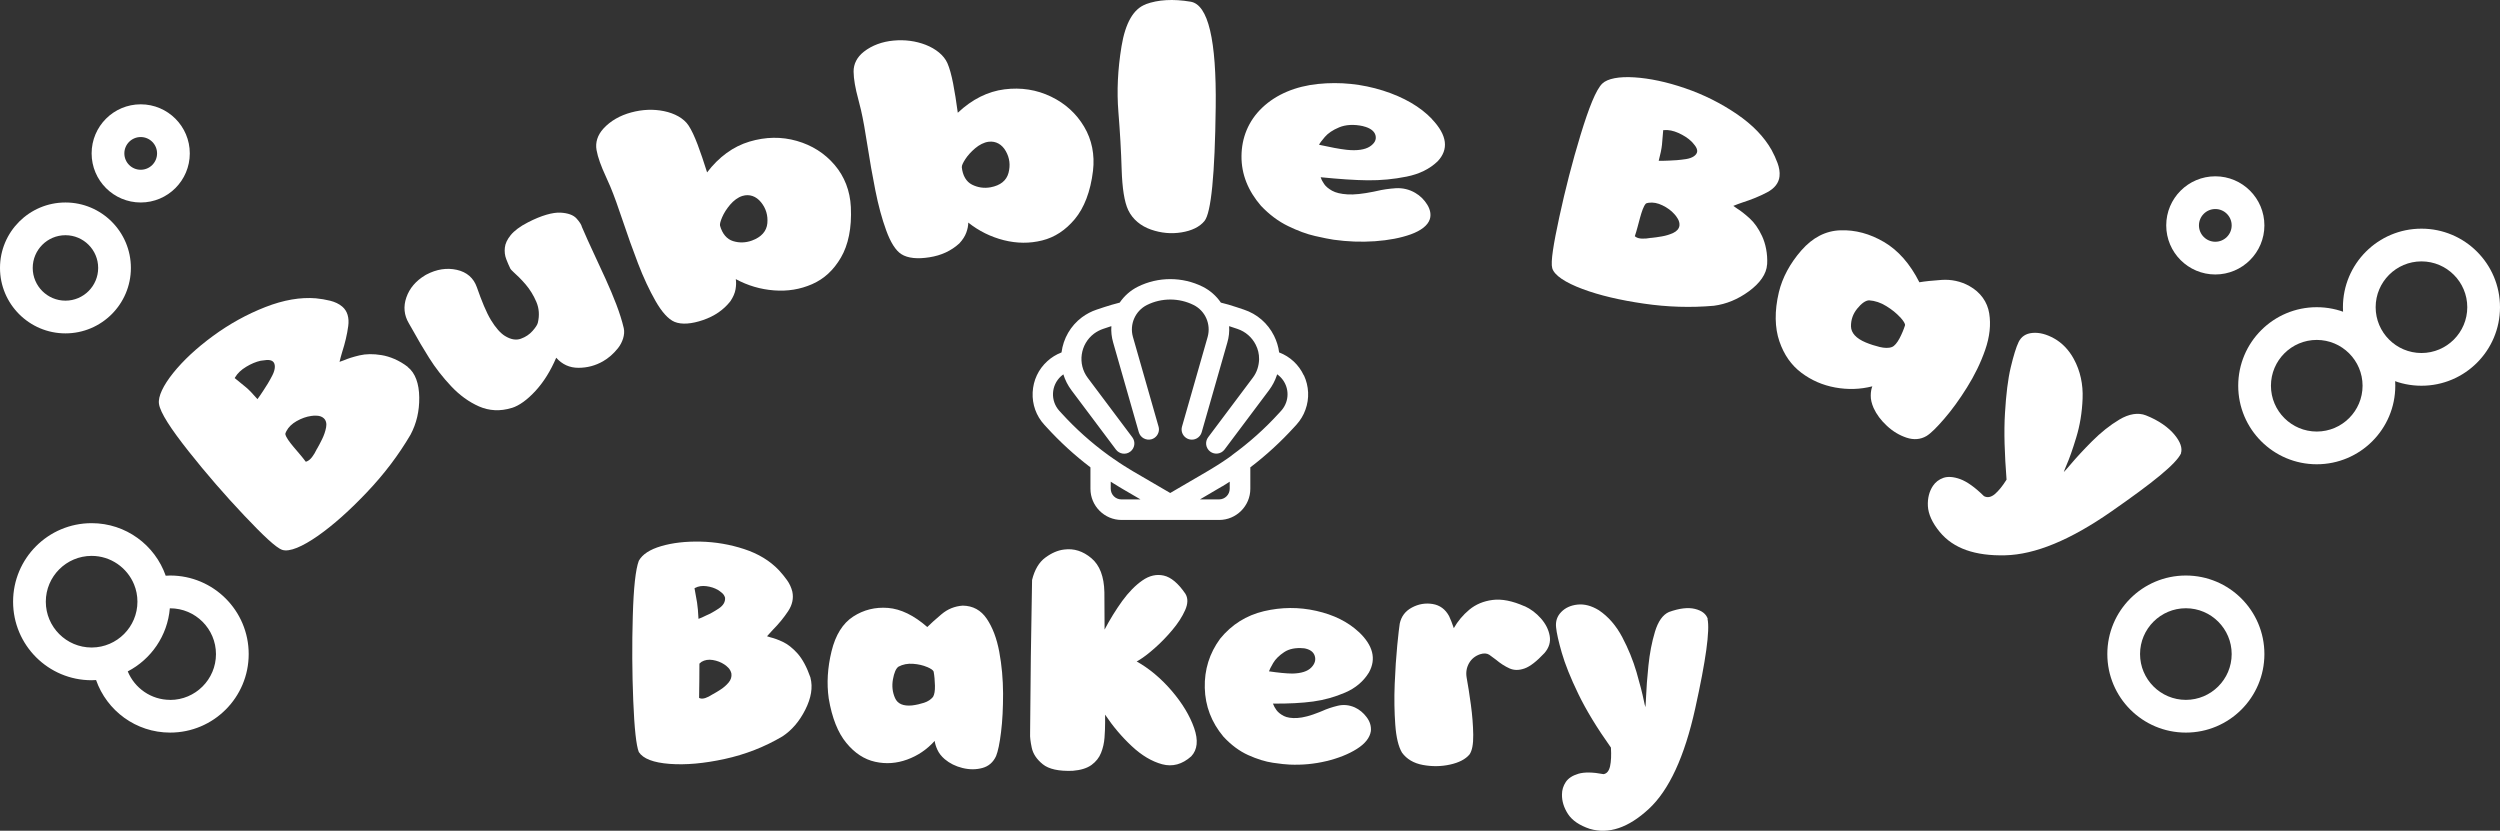 <?xml version="1.0" encoding="UTF-8"?>
<svg id="Layer_2" data-name="Layer 2" xmlns="http://www.w3.org/2000/svg" viewBox="0 0 382 126.94">
  <rect x="0" y="0" width="382" height="126.94" fill="#333333" stroke="none"/>
  <defs>
    <style>
      .cls-1 {
        fill: #fff;
        stroke-width: 0px;
      }
    </style>
  </defs>
  <g id="Layer_1-2" data-name="Layer 1">
    <g>
      <path class="cls-1" d="M354,51.94c3.86,0,7,3.14,7,7s-3.14,7-7,7-7-3.14-7-7,3.14-7,7-7M354,46.94c-6.63,0-12,5.37-12,12s5.37,12,12,12,12-5.37,12-12-5.37-12-12-12h0Z"/>
      <path class="cls-1" d="M334,92.94c3.86,0,7,3.14,7,7s-3.14,7-7,7-7-3.14-7-7,3.14-7,7-7M334,87.94c-6.63,0-12,5.37-12,12s5.37,12,12,12,12-5.37,12-12-5.37-12-12-12h0Z"/>
      <path class="cls-1" d="M370,39.94c3.86,0,7,3.14,7,7s-3.14,7-7,7-7-3.14-7-7,3.14-7,7-7M370,34.94c-6.63,0-12,5.37-12,12s5.37,12,12,12,12-5.37,12-12-5.37-12-12-12h0Z"/>
      <path class="cls-1" d="M10,35.94c2.76,0,5,2.24,5,5s-2.24,5-5,5-5-2.24-5-5,2.24-5,5-5M10,30.94c-5.52,0-10,4.48-10,10s4.48,10,10,10,10-4.48,10-10-4.48-10-10-10h0Z"/>
      <path class="cls-1" d="M21.5,20.94c1.38,0,2.5,1.12,2.5,2.5s-1.12,2.5-2.5,2.5-2.5-1.12-2.5-2.5,1.12-2.5,2.5-2.5M21.5,15.94c-4.14,0-7.5,3.36-7.5,7.5s3.36,7.5,7.5,7.5,7.5-3.36,7.5-7.5-3.36-7.5-7.5-7.5h0Z"/>
      <path class="cls-1" d="M338.5,31.94c1.38,0,2.5,1.12,2.5,2.5s-1.12,2.5-2.5,2.5-2.5-1.12-2.5-2.5,1.12-2.5,2.5-2.5M338.5,26.94c-4.14,0-7.5,3.36-7.5,7.5s3.36,7.5,7.5,7.5,7.5-3.36,7.5-7.5-3.36-7.5-7.5-7.5h0Z"/>
      <path class="cls-1" d="M26,87.94c-.23,0-.46.02-.68.03-1.64-4.68-6.08-8.03-11.32-8.03-6.63,0-12,5.37-12,12s5.37,12,12,12c.23,0,.46-.02.68-.03,1.64,4.68,6.08,8.03,11.32,8.03,6.63,0,12-5.37,12-12s-5.37-12-12-12ZM14.05,98.94s-.03,0-.05,0c-3.86,0-7-3.14-7-7s3.14-7,7-7c2.92,0,5.43,1.8,6.48,4.35.34.82.52,1.71.52,2.65,0,3.84-3.11,6.97-6.95,7ZM26,106.94c-2.92,0-5.43-1.8-6.48-4.35,3.56-1.85,6.08-5.44,6.43-9.64.02,0,.03,0,.05,0,3.86,0,7,3.14,7,7s-3.14,7-7,7Z"/>
      <path class="cls-1" d="M199.22,57.36c-.76-1.63-2.1-2.88-3.77-3.51-.11-.89-.38-1.74-.78-2.55-.95-1.9-2.58-3.32-4.6-3.99l-1.17-.39c-.77-.26-1.56-.49-2.35-.68-.7-1.03-1.66-1.87-2.77-2.43-3.11-1.55-6.81-1.55-9.92,0-1.12.56-2.07,1.4-2.77,2.43-.79.2-1.58.43-2.35.68l-1.17.39c-.81.27-1.57.67-2.26,1.18-1.72,1.29-2.84,3.23-3.11,5.36-.8.31-1.54.76-2.17,1.34-1.36,1.23-2.15,2.92-2.24,4.76s.54,3.6,1.78,4.95l.35.38c2.04,2.24,4.29,4.3,6.7,6.13v3.28c0,2.62,2.14,4.76,4.76,4.76h14.91c2.62,0,4.76-2.14,4.76-4.76v-3.28c2.41-1.83,4.66-3.9,6.7-6.14l.35-.38c.6-.67,1.07-1.43,1.37-2.28.63-1.72.54-3.59-.23-5.26ZM186.7,74.35c.21-.13.42-.25.67-.41.18-.11.35-.22.53-.34v1.08c0,.9-.73,1.63-1.63,1.63h-2.92l3.35-1.97ZM188.22,69.59l-.15.11c-.19.14-.39.27-.58.41l-.91.61c-.2.13-.4.26-.61.39l-.89.55c-.22.13-.44.26-.67.4l-5.6,3.27-5.61-3.27c-.22-.13-.44-.26-.66-.4l-.9-.56c-.2-.13-.4-.26-.6-.39l-.91-.62c-.19-.13-.38-.27-.57-.4l-.24-.17c-2.57-1.87-4.96-4.01-7.1-6.36l-.35-.38c-1.39-1.53-1.28-3.9.25-5.29.11-.1.23-.2.36-.29.27.87.68,1.68,1.23,2.42l6.81,9.08c.25.33.62.55,1.03.61.42.06.83-.05,1.16-.3.69-.52.83-1.5.31-2.19l-6.81-9.08c-1.6-2.13-1.16-5.16.96-6.76.42-.31.88-.55,1.37-.72l1.17-.39s.07-.02.11-.03c-.06.82.03,1.65.27,2.49l3.92,13.71c.12.4.38.74.75.94.37.2.79.25,1.19.14.67-.19,1.13-.81,1.14-1.5,0-.15-.02-.29-.06-.43l-3.92-13.72c-.54-1.93.36-3.97,2.15-4.87,2.23-1.11,4.89-1.11,7.12,0,1.79.89,2.69,2.94,2.15,4.88l-3.92,13.71c-.04.14-.06.29-.06.43,0,.69.47,1.31,1.14,1.5.83.24,1.7-.25,1.93-1.08l3.92-13.71c.24-.82.33-1.66.27-2.49.04.01.07.02.11.03l1.17.39c1.22.41,2.21,1.27,2.79,2.42.35.69.52,1.43.51,2.17v.11c-.02.47-.1.95-.25,1.4-.16.49-.4.95-.72,1.37l-6.81,9.08c-.25.33-.36.75-.3,1.16.06.41.28.78.61,1.03.69.52,1.67.38,2.19-.31l6.81-9.08c.51-.69.91-1.44,1.18-2.26.02-.05.03-.11.05-.16,1.36.96,1.95,2.72,1.36,4.34-.17.46-.42.88-.75,1.24l-.35.38c-2.14,2.35-4.53,4.49-7.19,6.42ZM170.3,73.96l.71.44c.21.12.41.25.62.37l2.64,1.54h-2.92c-.9,0-1.63-.73-1.63-1.63v-1.08c.18.12.37.24.57.36Z"/>
      <g>
        <path class="cls-1" d="M62.3,56.08c1.15.89,1.74,2.55,1.76,4.64.03,2.1-.42,3.99-1.33,5.7-1.83,3.12-4.04,6.03-6.65,8.78-2.61,2.75-5.08,4.97-7.48,6.66-2.4,1.68-4.38,2.52-5.47,2.16-.93-.3-2.95-2.22-5.87-5.31-2.92-3.09-5.74-6.34-8.44-9.75-2.7-3.41-4.35-5.93-4.53-7.26-.16-1.12.65-2.81,2.18-4.72,1.53-1.9,3.56-3.8,6.07-5.64,2.51-1.84,5.19-3.32,8-4.42,2.81-1.1,5.39-1.53,7.72-1.34.75.07,1.48.2,2.19.37.71.18,1.35.47,1.85.9.78.66,1.08,1.7.91,2.97-.17,1.28-.49,2.62-.94,4.02-.15.5-.28.98-.39,1.45.18-.06.41-.15.67-.24.6-.26,1.4-.52,2.38-.75.98-.23,2.1-.25,3.36-.04,1.25.2,2.72.79,4.03,1.81ZM37.6,59.19c.48.4,1.06,1.02,1.74,1.8.25-.31.55-.79.92-1.34.41-.61.9-1.39,1.37-2.32.47-.92.49-1.74.06-2.1-.21-.18-.58-.25-.95-.22-.37.03-.67.07-.91.11-.72.16-1.46.47-2.22.93-.76.46-1.32.99-1.68,1.6-.02.04-.05.08-.07.12.6.49,1.2.97,1.74,1.42ZM48.44,68.58c.23-.4.5-.9.79-1.5.29-.6.49-1.19.6-1.78.11-.58-.01-1.09-.37-1.4-.26-.24-.63-.36-1.01-.38-.38-.02-.69,0-.91.04-.72.1-1.45.36-2.19.77-.74.42-1.27.93-1.59,1.55-.06.13-.18.36-.16.46.19.96,2.09,2.79,3.12,4.21.07-.01.14-.03.21-.07.5-.21,1-.85,1.5-1.9Z"/>
        <path class="cls-1" d="M78.18,62.33c-1.74.55-3.44.45-4.99-.23-1.54-.68-2.96-1.71-4.25-3.08-1.29-1.37-2.42-2.82-3.38-4.35-.96-1.53-1.74-2.86-2.34-3.96-.3-.54-.56-.99-.76-1.33-.72-1.22-.85-2.55-.37-3.93.48-1.39,1.44-2.53,2.89-3.4.05-.03.11-.06.16-.09,1.57-.83,3.13-1.07,4.66-.73,1.53.34,2.57,1.25,3.06,2.65.74,2.12,1.44,3.84,2.16,5.03.72,1.18,1.44,1.99,2.13,2.42.89.55,1.7.69,2.43.43.73-.26,1.32-.66,1.79-1.19s.74-.95.81-1.25c.27-1.13.2-2.19-.23-3.2-.43-1-.98-1.9-1.66-2.69-.68-.79-1.31-1.39-1.79-1.82-.3-.27-.48-.48-.52-.56-.21-.43-.42-.91-.63-1.46-.21-.55-.28-1.13-.21-1.75.06-.62.36-1.25.89-1.91.53-.65,1.41-1.33,2.63-1.95,2.09-1.08,3.8-1.54,4.96-1.49,1.16.06,1.98.36,2.46.88.48.53.76.97.84,1.32.01.03.03.06.04.09,2.16,5.08,5.29,10.78,6.35,15.36.23.99-.21,2.22-.89,3.07-.68.85-1.45,1.52-2.29,2-1.16.66-2.4.99-3.75.99-1.34,0-2.48-.51-3.39-1.54-.86,2.01-1.9,3.68-3.14,5.04-1.24,1.35-2.47,2.27-3.66,2.64Z"/>
        <path class="cls-1" d="M108.02,26.37c1.83-2.4,4.02-3.99,6.49-4.73,2.47-.74,4.9-.78,7.24-.11,2.34.67,4.27,1.9,5.78,3.67,1.51,1.77,2.36,3.96,2.48,6.43.16,3.2-.4,5.82-1.52,7.73-1.12,1.92-2.57,3.26-4.4,4.06-1.83.8-3.75,1.11-5.82.95-2.07-.16-4.01-.73-5.84-1.72.07.46.06.98-.04,1.56-.1.58-.36,1.18-.78,1.81-1.04,1.33-2.43,2.28-4.17,2.88-1.75.6-3.28.73-4.37.28-.96-.4-1.96-1.53-2.9-3.18-.94-1.65-1.84-3.56-2.68-5.75s-1.61-4.35-2.31-6.45c-.71-2.12-1.35-3.92-1.92-5.28-.23-.55-.48-1.09-.7-1.58-.71-1.53-1.21-2.89-1.41-4.02-.2-1.14.14-2.27,1.06-3.28,1.07-1.17,2.53-2,4.24-2.46,1.7-.46,3.37-.53,5-.2,1.62.33,3.03,1.09,3.75,2.18.93,1.39,1.83,3.99,2.85,7.2ZM110.01,34.45c.35,1.28,1.06,2.1,2,2.39.93.29,1.91.27,2.88-.08,1.45-.53,2.25-1.44,2.36-2.64.11-1.21-.21-2.28-.96-3.21-.75-.93-1.78-1.3-2.85-.97-.69.21-1.34.71-1.88,1.34-.54.64-.94,1.27-1.21,1.9-.27.63-.38,1.06-.33,1.28Z"/>
        <path class="cls-1" d="M146.36,17.22c2.19-2.06,4.59-3.25,7.13-3.57,2.54-.32,4.92.06,7.1,1.11,2.18,1.05,3.87,2.59,5.06,4.59,1.19,2,1.65,4.3,1.36,6.76-.38,3.18-1.36,5.67-2.78,7.37-1.42,1.7-3.07,2.78-4.99,3.26-1.92.48-3.86.46-5.86-.04-2-.51-3.8-1.4-5.43-2.69,0,.47-.1.98-.3,1.53-.2.55-.55,1.1-1.06,1.65-1.24,1.13-2.75,1.84-4.56,2.12-1.8.29-3.32.16-4.31-.48-.88-.56-1.66-1.84-2.31-3.63-.65-1.78-1.2-3.82-1.66-6.13-.46-2.3-.85-4.56-1.19-6.74-.34-2.21-.67-4.09-1-5.52-.14-.58-.28-1.15-.42-1.67-.44-1.63-.7-3.05-.71-4.2-.01-1.15.51-2.21,1.57-3.04,1.24-.97,2.8-1.54,4.54-1.7,1.74-.16,3.38.06,4.91.65,1.53.6,2.78,1.59,3.31,2.79.68,1.53,1.13,4.24,1.59,7.58ZM146.96,25.52c.13,1.32.69,2.25,1.56,2.69.87.44,1.82.59,2.83.41,1.51-.28,2.44-1.03,2.75-2.2.31-1.17.18-2.28-.41-3.32-.58-1.04-1.53-1.58-2.63-1.44-.71.09-1.43.47-2.06,1-.63.54-1.13,1.09-1.5,1.66-.37.57-.55.98-.53,1.2Z"/>
        <path class="cls-1" d="M175.08.64c1.87-.69,4.17-.83,6.85-.38,2.68.45,3.96,5.84,3.83,16.12-.12,10.27-.7,16.13-1.71,17.38-.74.92-1.97,1.5-3.53,1.75s-3.1.11-4.65-.43-2.79-1.55-3.47-2.96c-.61-1.27-.92-3.42-1.01-6.2-.08-2.78-.25-5.73-.5-8.83-.25-3.11-.11-6.45.48-10.02.59-3.57,1.83-5.72,3.7-6.41Z"/>
        <path class="cls-1" d="M218.8,18.2c2.36,2.48,2.59,4.64.86,6.46-1.22,1.17-2.8,1.94-4.75,2.33-1.94.39-3.91.58-5.91.56-2-.02-4.4-.19-7.21-.47.02.03.03.07.05.1.07.25.24.57.49.94.25.37.66.71,1.21,1.02.55.31,1.34.5,2.35.56,1.02.07,2.34-.08,3.99-.41.16-.03.33-.06.51-.11.88-.21,1.84-.35,2.88-.42,1.04-.06,2.06.17,2.98.71.76.44,1.38,1.06,1.84,1.81.46.75.61,1.53.38,2.23-.31.94-1.33,1.72-2.88,2.29-1.56.56-3.39.91-5.5,1.06-2.11.15-4.22.06-6.3-.23-.62-.09-1.57-.28-2.85-.57-1.28-.29-2.65-.8-4.13-1.52-1.48-.72-2.86-1.75-4.14-3.1-1.97-2.29-2.99-4.81-2.97-7.59.02-2.78,1.04-5.37,3.16-7.39,2.16-2.06,5.13-3.28,8.52-3.63s6.73,0,9.94,1.01c3.21,1.02,5.71,2.49,7.48,4.34ZM208.3,19.28c-1.43-.32-2.7-.23-3.68.18-.97.4-1.7.9-2.19,1.47-.49.57-.78.97-.88,1.19,1.7.37,3.12.65,4.22.77,1.59.17,2.8-.02,3.54-.5.74-.49,1.03-1.05.87-1.7-.16-.65-.81-1.15-1.88-1.4Z"/>
        <path class="cls-1" d="M270.01,40.4c-.08,1.46-1.1,2.88-2.78,4.11-1.68,1.23-3.46,1.96-5.35,2.21-3.54.31-7.09.2-10.72-.33-3.63-.53-6.73-1.25-9.35-2.23-2.63-.98-4.33-2.1-4.63-3.19-.26-.94.19-3.68,1.09-7.84.9-4.16,1.96-8.32,3.23-12.49,1.27-4.16,2.37-6.95,3.33-7.87.8-.77,2.57-1.1,4.9-.95,2.33.15,4.92.69,7.75,1.66,2.83.97,5.47,2.29,7.89,3.94,2.43,1.65,4.2,3.5,5.33,5.5.36.66.66,1.32.91,2,.25.68.37,1.37.3,2.02-.1,1.02-.77,1.86-1.9,2.45-1.13.6-2.39,1.11-3.77,1.55-.48.16-.95.34-1.39.52.15.11.34.25.57.4.55.34,1.19.84,1.92,1.5.73.66,1.37,1.57,1.9,2.71.53,1.14.87,2.67.78,4.33ZM253.95,22.12c-.06.62-.24,1.45-.5,2.45.38.02.92-.01,1.57-.03.71-.02,1.6-.08,2.59-.23.99-.15,1.66-.6,1.72-1.16.03-.27-.11-.61-.33-.9-.22-.29-.42-.51-.58-.67-.52-.49-1.17-.91-1.95-1.26-.78-.35-1.51-.5-2.19-.44-.05,0-.09,0-.14,0-.07.77-.13,1.53-.19,2.24ZM252.31,36.35c.45-.04.99-.12,1.63-.23.64-.11,1.22-.29,1.75-.54.53-.25.87-.64.93-1.11.04-.35-.06-.72-.25-1.04-.19-.32-.37-.56-.53-.72-.47-.53-1.07-.97-1.81-1.33-.73-.36-1.43-.49-2.1-.4-.13.03-.38.06-.45.14-.68.73-1.1,3.31-1.68,4.97.05.05.1.09.17.13.44.28,1.22.32,2.33.12Z"/>
        <path class="cls-1" d="M296.67,42.77c1.44-.1,2.93.19,4.26.94,1.7.95,2.74,2.43,3.02,4.16.28,1.73.08,3.59-.61,5.58-.69,1.99-1.63,3.91-2.79,5.76-1.16,1.86-2.32,3.45-3.47,4.78s-2.05,2.23-2.71,2.63c-.91.54-1.95.62-3.04.26-1.09-.36-2.08-.95-3-1.8-.92-.85-1.6-1.76-2.05-2.75-.29-.68-.44-1.3-.43-1.87,0-.57.09-1.05.24-1.43-1.85.47-3.73.53-5.66.18-1.93-.35-3.65-1.1-5.19-2.26-1.54-1.16-2.65-2.75-3.35-4.8-.7-2.04-.77-4.6-.08-7.5.54-2.24,1.71-4.41,3.43-6.38,1.72-1.97,3.72-3.01,5.98-3.08,2.27-.08,4.5.52,6.66,1.79,2.16,1.27,3.98,3.33,5.4,6.15.81-.14,1.93-.26,3.38-.36ZM290.33,48.47c-.53-.59-1.23-1.16-2.09-1.69-.86-.54-1.75-.83-2.65-.89-.54.03-1.14.45-1.8,1.26s-.97,1.71-.96,2.72c.02,1,.78,1.84,2.26,2.46.7.29,1.43.52,2.13.69.71.17,1.39.2,1.88,0,.38-.15.78-.63,1.15-1.32.36-.69.64-1.36.84-2,.03-.23-.21-.64-.74-1.23Z"/>
        <path class="cls-1" d="M333.28,69.24c-.76,1.66-4.39,4.55-10.67,8.92-6.28,4.37-11.65,6.58-16.22,6.69-4.57.11-7.9-1.03-9.99-3.56-1.15-1.39-1.76-2.75-1.82-3.96-.06-1.21.21-2.25.78-3.1.37-.55.9-.97,1.58-1.21.68-.24,1.55-.18,2.58.19,1.03.38,2.25,1.24,3.63,2.6.53.28,1.08.17,1.66-.31.57-.49,1.17-1.22,1.79-2.21-.3-3.92-.42-7.31-.24-10.17.17-2.86.45-5.19.88-6.99.43-1.8.83-3.09,1.2-3.86.4-.83,1.1-1.31,2.13-1.4,1.03-.09,2.13.19,3.31.85,1.18.66,2.23,1.72,2.99,3.12,1.01,1.84,1.44,3.93,1.35,6.06-.08,2.13-.41,4.11-.97,5.94-.55,1.83-1.06,3.26-1.51,4.28-.2.47-.33.8-.39,1.01.2-.2.56-.6,1.08-1.22.84-.99,1.91-2.16,3.24-3.49s2.71-2.44,4.17-3.31c1.46-.87,2.87-1.11,4.06-.64,1.96.77,3.45,1.85,4.36,2.95.91,1.1,1.23,2.05.99,2.83Z"/>
      </g>
      <g>
        <path class="cls-1" d="M123.84,103.57c.38,1.46.11,3.08-.79,4.87-.9,1.79-2.07,3.15-3.49,4.08-2.72,1.61-5.66,2.76-8.82,3.45-3.16.69-5.97.94-8.44.75-2.47-.19-4.03-.79-4.69-1.81-.39-.98-.68-3.6-.85-7.85s-.2-8.55-.07-12.9c.12-4.35.43-7.17.92-8.47.54-.98,1.68-1.73,3.42-2.24,1.74-.51,3.74-.74,6.02-.69,2.27.05,4.49.43,6.66,1.14,2.17.71,3.94,1.79,5.32,3.24.44.48.85.98,1.23,1.51.38.53.65,1.12.81,1.76.21,1.02,0,2.01-.65,2.99-.65.98-1.42,1.92-2.33,2.84-.31.33-.61.66-.89.98.15.05.33.11.54.17.51.12,1.14.34,1.88.69s1.5.94,2.25,1.78c.75.85,1.41,2.07,1.97,3.68ZM106.51,92.07c.1.62.17,1.45.22,2.49.3-.1.69-.27,1.18-.52.56-.23,1.19-.58,1.9-1.05.71-.47,1.03-1.02.98-1.66-.08-.29-.24-.54-.48-.74-.24-.2-.44-.34-.6-.44-.51-.3-1.09-.49-1.76-.58-.66-.09-1.24,0-1.73.26-.03.02-.07.03-.1.05.13.75.26,1.48.39,2.19ZM108.88,106.1c.34-.18.75-.43,1.23-.74.48-.31.89-.67,1.23-1.08.34-.41.48-.86.42-1.35-.08-.36-.24-.66-.48-.9s-.44-.41-.6-.5c-.51-.34-1.1-.57-1.76-.68-.66-.11-1.24-.01-1.73.28-.1.07-.21.16-.32.27,0,1.74-.02,3.49-.05,5.24.05.03.11.06.17.07.43.13,1.06-.07,1.9-.62Z"/>
        <path class="cls-1" d="M143.86,93.86c.94-.8,2.02-1.23,3.24-1.32,1.56.02,2.79.69,3.68,2.01.89,1.32,1.53,3.01,1.91,5.06.38,2.05.57,4.17.58,6.36,0,2.19-.09,4.15-.31,5.89-.21,1.74-.47,2.96-.76,3.67-.44.95-1.14,1.56-2.1,1.82-.96.26-1.97.26-3.03,0-1.06-.26-1.96-.71-2.72-1.35-.51-.44-.88-.92-1.11-1.42-.23-.5-.37-.96-.42-1.37-1.18,1.31-2.58,2.26-4.2,2.85s-3.25.71-4.9.34c-1.65-.36-3.12-1.32-4.4-2.88-1.29-1.56-2.19-3.82-2.69-6.79-.33-2.31-.18-4.72.43-7.22s1.72-4.27,3.31-5.3c1.59-1.03,3.36-1.47,5.32-1.32,1.95.16,3.95,1.13,6,2.92.51-.51,1.23-1.16,2.18-1.96ZM141.66,101.92c-.61-.26-1.32-.43-2.14-.49s-1.57.08-2.24.44c-.38.28-.66.93-.84,1.94-.18,1.02-.07,1.97.32,2.85.39.89,1.26,1.26,2.61,1.13.64-.08,1.25-.22,1.83-.41.58-.19,1.04-.49,1.37-.9.21-.36.31-.93.29-1.71s-.08-1.5-.2-2.15c-.07-.21-.4-.45-1.01-.71Z"/>
        <path class="cls-1" d="M173.67,101.06c1.95,1.1,3.74,2.6,5.37,4.5,1.62,1.9,2.76,3.79,3.42,5.67.66,1.88.51,3.33-.44,4.34-1.38,1.23-2.86,1.63-4.44,1.21-1.58-.43-3.14-1.35-4.66-2.78-1.53-1.43-2.88-3.03-4.06-4.8v1.28c0,.67-.03,1.42-.09,2.23-.06.81-.23,1.59-.53,2.33-.29.74-.78,1.35-1.46,1.85-.68.49-1.64.79-2.87.89-2.12.08-3.64-.25-4.57-1-.93-.75-1.49-1.59-1.69-2.53-.2-.94-.28-1.66-.25-2.15v-.15c.05-7.74.15-15.52.3-23.33.39-1.58,1.07-2.72,2.03-3.42.96-.71,1.92-1.12,2.87-1.23,1.49-.2,2.88.24,4.16,1.32,1.28,1.07,1.94,2.81,1.99,5.2,0,.75,0,2.66.03,5.71.82-1.56,1.72-3.01,2.69-4.36.98-1.34,2-2.39,3.08-3.14,1.07-.75,2.17-1,3.27-.75,1.11.25,2.21,1.17,3.31,2.78.41.67.4,1.51-.04,2.5s-1.09,2.01-1.97,3.05-1.79,1.98-2.73,2.8c-.94.83-1.73,1.42-2.35,1.79-.08.05-.16.1-.25.15-.05.02-.09.03-.12.05Z"/>
        <path class="cls-1" d="M207.59,96.53c2.21,2.07,2.74,4.14,1.58,6.23-.84,1.36-2.04,2.38-3.62,3.06-1.57.68-3.21,1.14-4.9,1.37-1.69.23-3.74.34-6.15.32.02.03.03.07.05.1.08.25.25.54.49.89.25.34.62.64,1.12.9.5.25,1.19.36,2.07.31.88-.05,2-.34,3.36-.89.13-.05.27-.11.42-.17.72-.33,1.52-.6,2.39-.81.87-.21,1.74-.13,2.61.25.71.33,1.31.82,1.81,1.49.5.66.72,1.37.65,2.13-.16,1.02-.88,1.93-2.15,2.73s-2.83,1.42-4.66,1.86c-1.84.44-3.7.61-5.59.53-.56-.02-1.42-.11-2.57-.28-1.16-.17-2.41-.56-3.77-1.17-1.35-.61-2.62-1.55-3.8-2.83-1.82-2.18-2.77-4.66-2.84-7.44-.07-2.78.71-5.29,2.35-7.52,1.77-2.17,4-3.56,6.68-4.2,2.68-.63,5.35-.65,8.01-.05,2.66.6,4.82,1.67,6.47,3.21ZM199.22,99.06c-1.23-.12-2.23.08-2.99.58-.76.5-1.33,1.06-1.69,1.67-.36.62-.57,1.04-.64,1.27,1.44.21,2.63.33,3.57.34,1.36-.03,2.32-.34,2.88-.91s.74-1.17.54-1.8c-.2-.62-.75-1.01-1.67-1.16Z"/>
        <path class="cls-1" d="M232.96,92.62c.94.43,1.76,1.05,2.49,1.87.72.82,1.17,1.7,1.34,2.65s-.09,1.83-.8,2.65c-1.18,1.26-2.19,2.05-3.04,2.35-.85.3-1.61.3-2.3-.01-.69-.31-1.38-.75-2.07-1.33-.33-.25-.67-.5-1.03-.76-.38-.23-.84-.25-1.4-.07-.75.26-1.32.72-1.69,1.38-.37.66-.49,1.38-.36,2.17.21,1.15.43,2.54.65,4.16s.34,3.15.36,4.59c.02,1.44-.17,2.44-.57,3.01-.62.74-1.62,1.25-2.99,1.55-1.37.3-2.75.31-4.15.05-1.39-.26-2.45-.89-3.17-1.87-.54-.9-.89-2.32-1.03-4.26s-.18-4.01-.09-6.23c.09-2.21.22-4.18.39-5.91.17-1.72.3-2.83.38-3.32.23-1.1.85-1.92,1.86-2.46,1.01-.54,2.07-.72,3.17-.54s1.95.8,2.52,1.87c.23.49.47,1.1.71,1.82.61-1.07,1.4-2.01,2.37-2.82.98-.81,2.16-1.31,3.56-1.49s3.02.14,4.87.96Z"/>
        <path class="cls-1" d="M260.91,94.56c.38,1.76-.25,6.32-1.88,13.69-1.63,7.38-4,12.5-7.11,15.37-3.11,2.87-6.11,3.88-9,3.03-1.58-.53-2.68-1.28-3.32-2.25-.64-.98-.95-1.98-.93-3.01,0-.67.19-1.3.57-1.88.38-.58,1.03-1.01,1.94-1.28s2.2-.25,3.84.06c.51-.08.84-.49,1-1.22.16-.73.2-1.68.13-2.84-2.13-3-3.79-5.73-4.98-8.19s-2.03-4.56-2.53-6.3c-.5-1.74-.79-3.03-.87-3.89-.1-.92.16-1.7.79-2.34.62-.64,1.45-1.02,2.49-1.13,1.03-.11,2.12.17,3.25.86,1.46.98,2.65,2.36,3.58,4.12.93,1.76,1.65,3.54,2.18,5.34.52,1.8.89,3.24,1.11,4.32.1.49.18.84.25,1.03.03-.28.07-.82.1-1.62.05-1.3.17-2.88.36-4.74.19-1.86.52-3.58,1-5.17.48-1.58,1.19-2.59,2.14-3.01,1.59-.57,2.92-.73,3.97-.47,1.06.26,1.71.77,1.96,1.53Z"/>
      </g>
    </g>
  </g>
</svg>